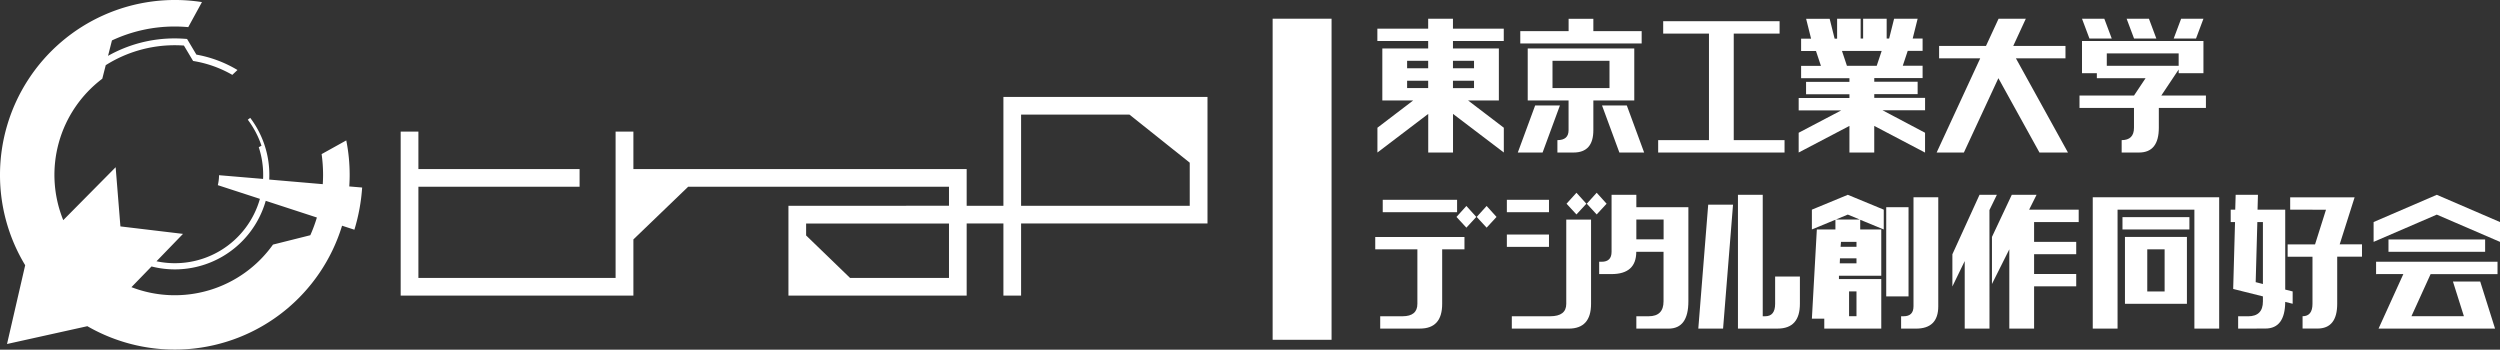 <svg id="レイヤー_1" data-name="レイヤー 1" xmlns="http://www.w3.org/2000/svg" viewBox="0 0 1825.6 255.34"><rect x="0" y="0" width="1825.6" height="255.34" fill="#333333" stroke="none"/><defs><style>.cls-1{fill:#ffffff;}</style></defs><title>logo_full_official</title><g id="logo"><path class="cls-1" d="M270.07,587.83l-27.26,6.84a88,88,0,0,1-103.36,31.09l14.67-15.12a69,69,0,0,0,83.4-47.93l37.35,12.19a108.71,108.71,0,0,1-4.8,12.93m28.45-35.64c.18-2.8.29-5.62.29-8.46a128.5,128.5,0,0,0-2.48-25.14l-18,10a109.6,109.6,0,0,1,1.06,15.15c0,2.28-.08,4.55-.22,6.8l-39.11-3.36c.06-1.14.09-2.29.09-3.44a68.74,68.74,0,0,0-13.95-41.61l-1.78,1.35a66.73,66.73,0,0,1,10,19l-2,1.06a64.65,64.65,0,0,1,3.23,20.17c0,1,0,2-.08,3L203.42,544a32.29,32.29,0,0,1-.89,7.27l30.74,10a64.53,64.53,0,0,1-75.52,45.58l19.35-20-45.7-5.46-3.48-43.22L89.66,576.82a88,88,0,0,1,28.51-103.28l2.51-9.88a94.24,94.24,0,0,1,50.46-14.57c2.21,0,4.41.08,6.58.23h.05l6.71,11.26a83.78,83.78,0,0,1,28.63,10.15l3.77-3.55a88.43,88.43,0,0,0-30-11.24l-6.8-11.42c-3-.26-5.94-.41-9-.41a99.05,99.05,0,0,0-48.72,12.74l2.86-11.26a107.86,107.86,0,0,1,45.86-10.17c3.32,0,6.61.16,9.86.45l10-18.28A127.74,127.74,0,0,0,43.47,543.73a127.07,127.07,0,0,0,18.39,66L48.6,667.26l58.66-13a127.75,127.75,0,0,0,186-73.38l9,2.93A137.25,137.25,0,0,0,307.93,553l-9.41-.8Z" transform="translate(-43.47 -416.06)"/><path class="cls-1" d="M912.31,566.33H789.11V499.76h79.15l44,35.1v31.47ZM736.46,619H664.2l-32.07-31v-8.73H736.46ZM776.2,486.85v79.48H749.37V539.5H506V512.18H493V619H349V552.42H466.71V539.5H349V512.18H336.06V631.9H506v-41l40-38.49H736.46v13.91H619.22V631.9H749.37V579.24H776.2V631.9h12.91V579.24H925.23V486.85Z" transform="translate(-43.47 -416.06)"/><rect class="cls-1" x="929.33" y="13.66" width="43.03" height="234.47"/><path class="cls-1" d="M1049.28,446v-9h37.1v-7.24h18.1V437h37.1v9h-37.1v5.43H1138v38h-22.47l26.09,19.9v18.1l-37.1-28.2v28.2h-18.1v-28.2l-37.1,28.2v-18.1l26.09-19.9H1052.9v-38h33.48V446ZM1071,480.39h15.38V475H1071Zm48.86,0V475h-15.38v5.43ZM1071,460.48v5.43h15.38v-5.43Zm48.86,0h-15.38v5.43h15.38Z" transform="translate(-43.47 -416.06)"/><path class="cls-1" d="M1153.64,447.81v-9h35.29v-9H1207v9h35.28v9Zm5.43,41.63v-38h77.81v38H1207v21.71q0,16.29-14.48,16.29h-11.77v-9.05q8.15,0,8.15-7.24V489.44Zm18.1-9.05h41.62V460.48h-41.62Zm-25.34,47.05,12.67-34.38h18.09l-12.66,34.38Zm92.29,0H1226l-12.67-34.38h18.1l12.66,34.38Z" transform="translate(-43.47 -416.06)"/><path class="cls-1" d="M1258,440.58v-9.05h85v9.05h-33.48v77.81h37.1v9.05h-92.29v-9.05h37.1V440.58Z" transform="translate(-43.47 -416.06)"/><path class="cls-1" d="M1356.93,527.44V513L1388,496.68h-31.06v-9.05H1394v-2.72h-31.67v-9.05H1394v-2.71h-35.29v-9h14.48l-3.62-10.86h-10.86v-9H1366l-3.62-14.48h17.19l3.62,14.48H1385V429.72h17.19V444.2H1404V429.72h17.19V444.2H1423l3.62-14.48h17.19l-3.62,14.48h7.24v9h-10.86l-3.61,10.86h14.47v9h-35.29v2.71h31.67v9.05h-31.67v2.72h37.1v9.05h-31.06L1449.22,513v14.48L1412.12,508v19.45H1394V508l-37.1,19.45Zm57-63.34,3.62-10.86h-29l3.62,10.86Z" transform="translate(-43.47 -416.06)"/><path class="cls-1" d="M1459.48,458.67v-9.05h34.23l9.2-19.9h19.9l-9.19,19.9h38.15v9.05h-36.19l38,68.77h-20.81l-30-54.29-25.19,54.29h-19.9l31.82-68.77Z" transform="translate(-43.47 -416.06)"/><path class="cls-1" d="M1563.83,469.53V446h88.68v23.53h-18.1v-2.71l-12.67,19h32.58v9.05h-34.39v14.47q0,18.1-14.47,18.1h-12.67v-9.05q9,0,9-9.05V494.87H1562v-9.05h39.82l8.44-12.67h-35.59v-3.62Zm5.43-25.33-5.43-14.48h16.29l5.43,14.48Zm32.58,0-5.43-14.48h16.29l5.42,14.48Zm45.24,0h-16.29l5.43-14.48h16.29l-5.43,14.48Zm-12.67,10.85h-52.48v9.05h52.48Z" transform="translate(-43.47 -416.06)"/><path class="cls-1" d="M1080.35,656h-29v-9h16.29q10.86,0,10.86-9.05V598.12h-30.77v-9h65.15v9h-16.28v39.81Q1096.64,656,1080.35,656ZM1053.2,571v-9.05h54.29V571Zm61.08,11.31-7.24-7.84,7.24-8,7.24,8Zm14.78,0-7.24-7.84,7.24-8,7.24,8Z" transform="translate(-43.47 -416.06)"/><path class="cls-1" d="M1189.08,656h-41.62v-9h28q11.76,0,11.76-9.05V576.4h18.1v61.53q0,18.09-16.29,18.1ZM1143.84,571v-9.05h30.76V571Zm0,25.34v-9h30.76v9Zm50.82-23.68-7.24-7.84,7.24-8,7.24,8Zm14.78,0-7.24-7.84,7.24-8,7.24,8Z" transform="translate(-43.47 -416.06)"/><path class="cls-1" d="M1238.39,656v-9h9q10.86,0,10.86-10.86V599.93h-19.91q0,16.27-18.09,16.28h-9v-9h1.81q7.23,0,7.24-7.24V558.3h18.09v9.05h38v68.77q0,19.9-14.48,19.91Zm19.91-79.63h-19.91v14.48h19.91Z" transform="translate(-43.47 -416.06)"/><path class="cls-1" d="M1283.64,656l7.23-90.49H1309L1301.73,656Zm28.95,0V558.3h18.1V647h1.81q7.23,0,7.24-9.05V618h18.09v19.91q0,18.09-16.28,18.1Z" transform="translate(-43.47 -416.06)"/><path class="cls-1" d="M1366.58,583.64V569.16l26.24-10.85,26.24,10.85v14.48l-17.19-7.09v7.09h15.38v33.78h-30.91v2.41h30.91V656h-41.62v-7.24h-9.05l3.62-65.15h13.57v-7.09l-17.19,7.09Zm54.29,48.86V567.35h16.29V632.5ZM1431.73,656v-9h1.81q7.23,0,7.24-7.24V560.12h18.09v79.62q0,16.29-16.28,16.29Zm-47.66-79.63h17.5l-8.75-3.62-8.75,3.62Zm3.77,16.29-.3,3.62h11.61v-3.62Zm-.75,12.06-.15,3.62h12.21v-3.62Zm6.64,42.23h5.42v-18.1h-5.42Z" transform="translate(-43.47 -416.06)"/><path class="cls-1" d="M1496.27,656h-18.09V606.71l-9,18.55V601.74L1489,558.3h12.67l-5.43,11.16Zm32.58,0h-18.1V598.12l-12.67,25.33V589.07l14.48-30.77h18.1l-5.43,10.86h36.19v9.05h-32.57v14.48h30.76v9h-30.76v14.47h30.76v9h-30.76V656Z" transform="translate(-43.47 -416.06)"/><path class="cls-1" d="M1571.68,656V560.11H1664V656h-18.1V569.16h-56.1V656Zm21.71-72.39v-9h48.87v9Zm1.81,54.29V589.07h45.25v48.86Zm16.29-9h12.67V598.12h-12.67Z" transform="translate(-43.47 -416.06)"/><path class="cls-1" d="M1715.85,569.16v-9h47.05L1752,594.5h16.29v9h-18.1v34.38q0,18.11-14.47,18.1H1724.9v-9q7.23,0,7.24-9.05V603.55H1714v-9H1734l8-25.34Zm-38,86.87v-9h7.23q10.86,0,10.86-10.86V632.5l-21.71-5.43,1.35-48.86h-3.16v-9.05h3.31l.31-10.85h16.28l-.3,10.85h20.21v58.37l5.43,1.35v9l-5.43-1.36q-.15,19.45-14.48,19.46Zm18.09-77.82h-4.07l-1.21,43.89,5.28,1.35Z" transform="translate(-43.47 -416.06)"/><path class="cls-1" d="M1778.58,616.22v-9.05h88.68v9.05H1818.4l-14,30.76h38.31l-8-25.33h19.91L1865.45,656h-85.06l18.1-39.81Zm9.05-16.29v-9h70.58v9Zm-10.86-7.24V578.21l46.15-19.9,46.15,19.9v14.48l-46.15-19.91Z" transform="translate(-43.47 -416.06)"/></g></svg>

